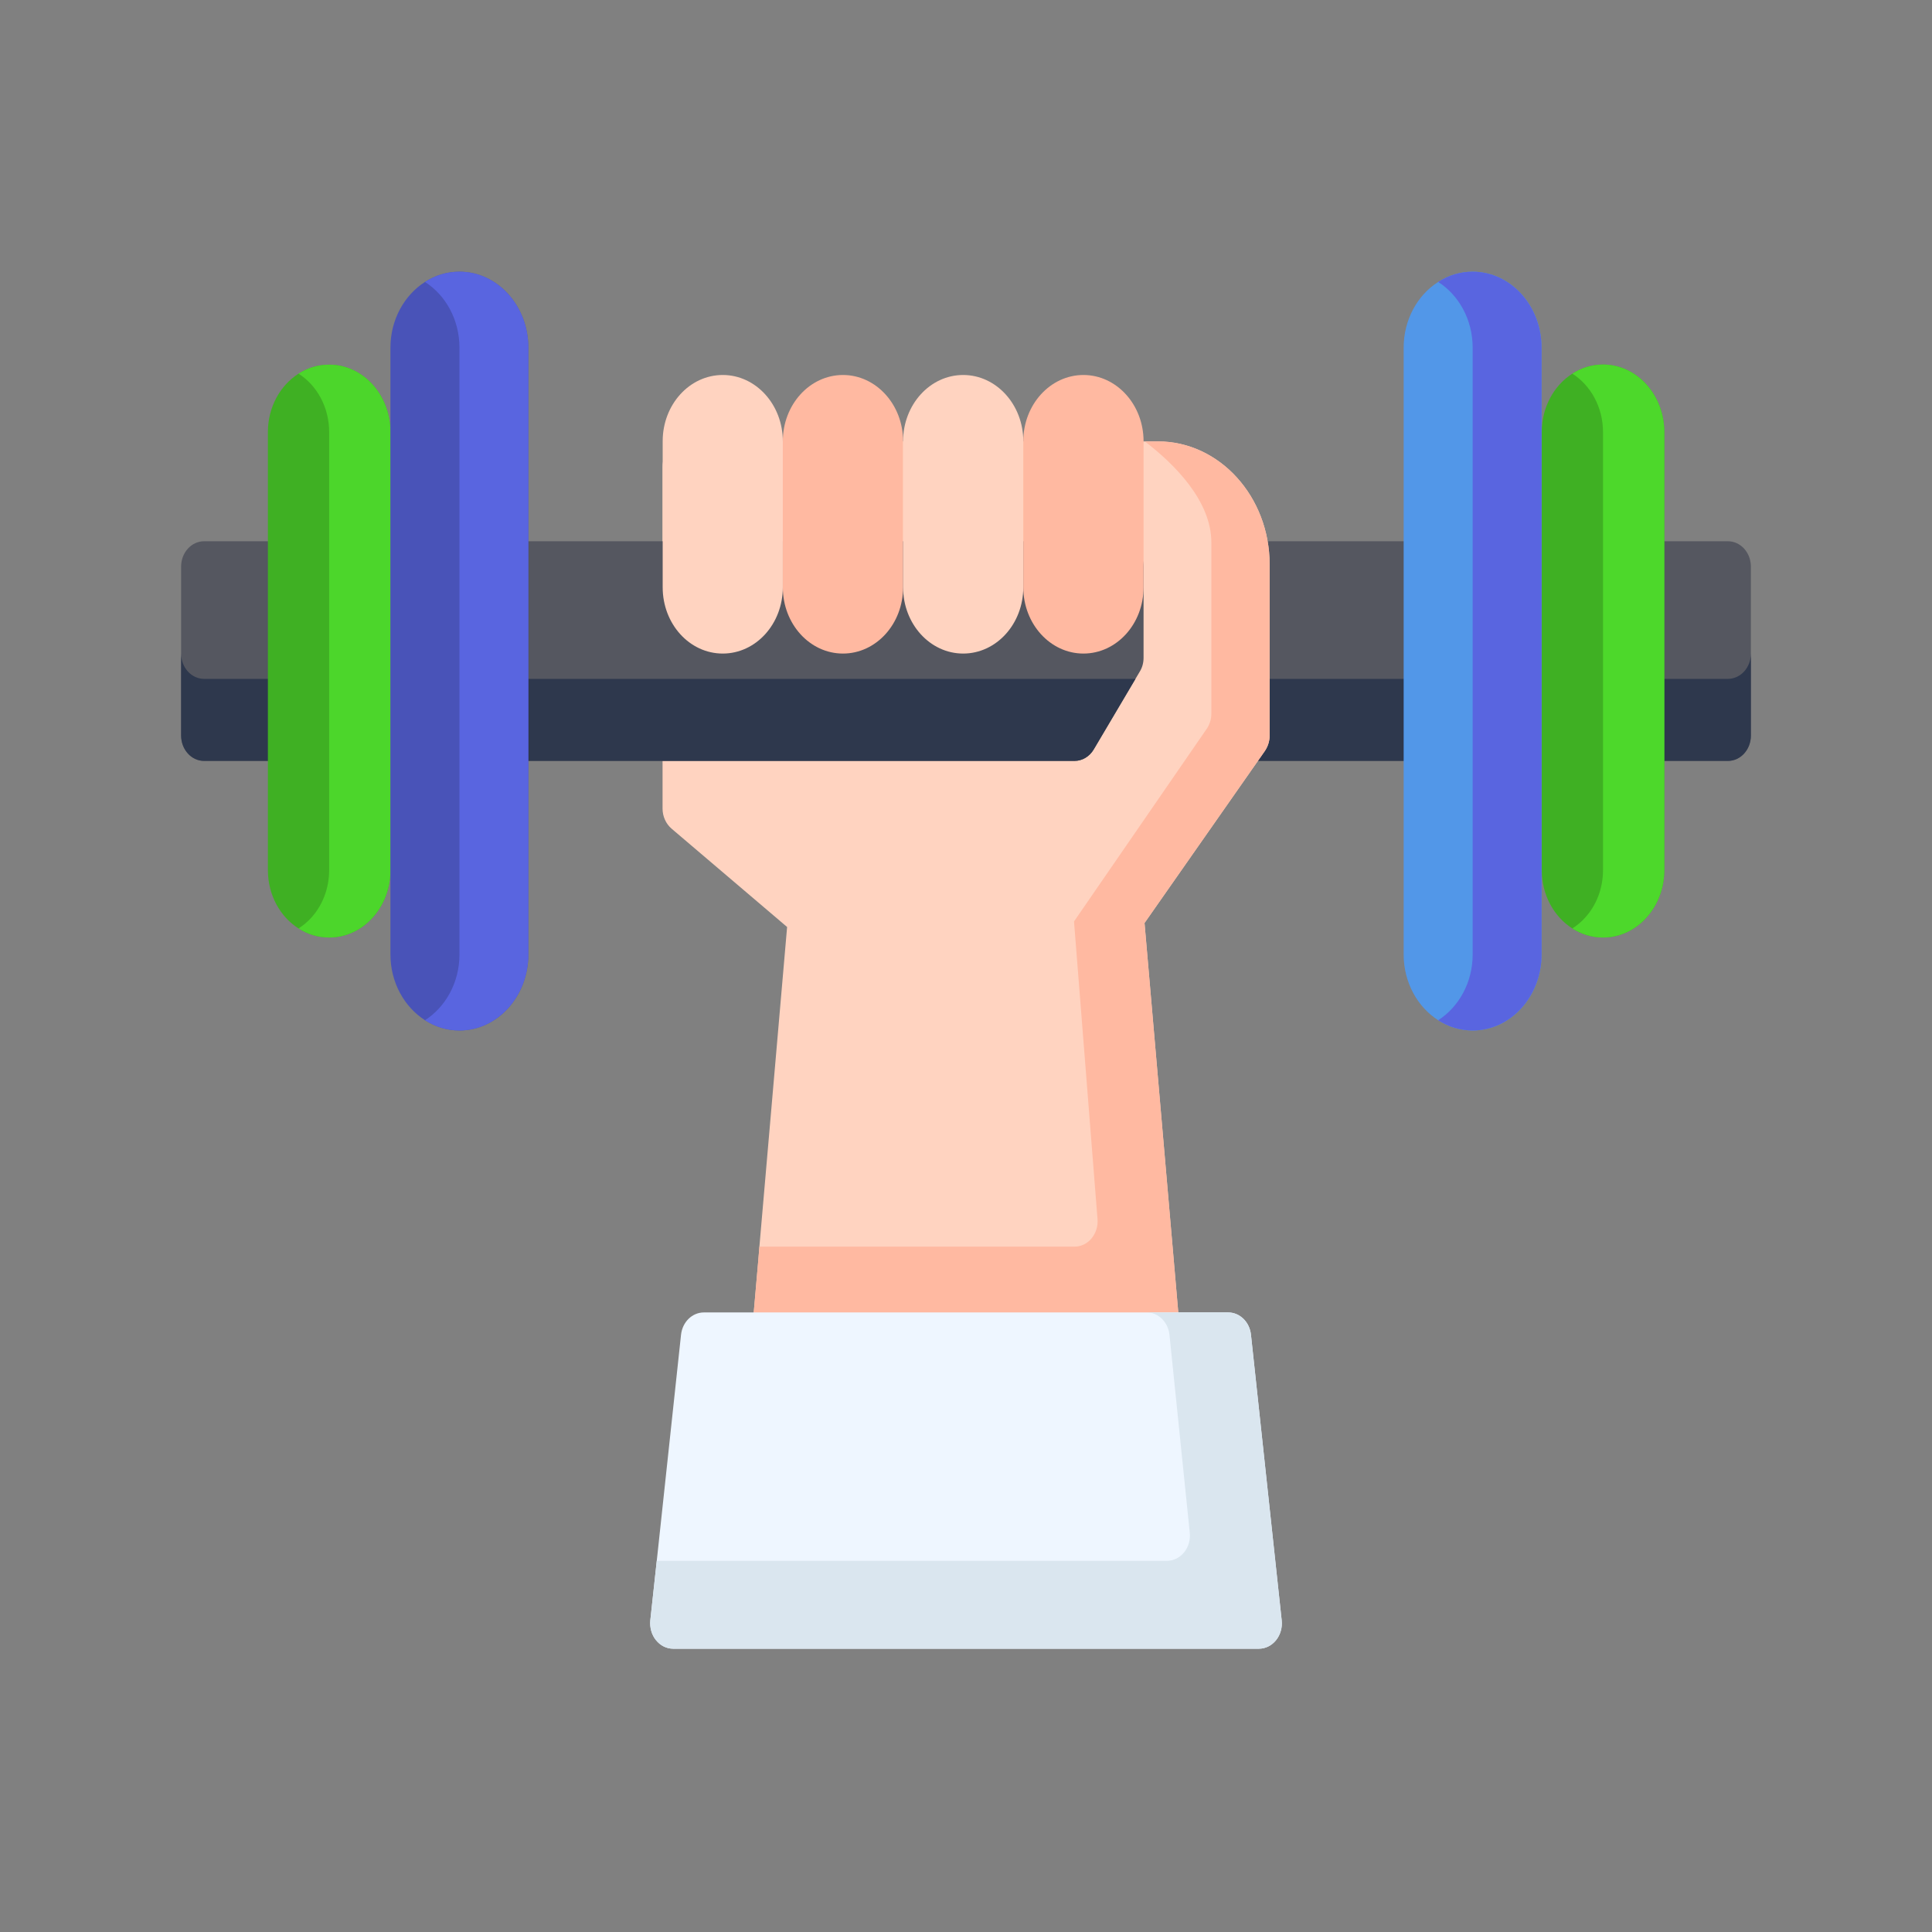 <?xml version="1.0" encoding="UTF-8" standalone="no"?>
<!DOCTYPE svg PUBLIC "-//W3C//DTD SVG 1.1//EN" "http://www.w3.org/Graphics/SVG/1.1/DTD/svg11.dtd">
<svg version="1.1" xmlns="http://www.w3.org/2000/svg" xmlns:xlink="http://www.w3.org/1999/xlink" preserveAspectRatio="xMidYMid meet" viewBox="0 0 320 320" width="320" height="320"><rect x="0" y="0" width="320" height="320" fill="#808080" stroke="none"/><defs><path d="M236.31 126.03C233.32 126.03 209.46 126.03 206.47 126.03C204.37 126.03 202.67 124.15 202.67 121.84C202.67 119.03 202.67 96.64 202.67 93.86C202.67 91.53 204.37 89.65 206.47 89.65C209.46 89.65 233.32 89.65 236.31 89.65C238.41 89.65 240.11 91.53 240.11 93.86C240.11 99.45 240.11 119.03 240.11 121.84C240.11 124.15 238.41 126.03 236.31 126.03Z" id="b26lyAt0bM"></path><path d="M236.31 126.03C233.32 126.03 209.46 126.03 206.47 126.03C204.37 126.03 202.67 124.15 202.67 121.84C202.67 119.03 202.67 96.64 202.67 93.86C202.67 91.53 204.37 89.65 206.47 89.65C209.46 89.65 233.32 89.65 236.31 89.65C238.41 89.65 240.11 91.53 240.11 93.86C240.11 99.45 240.11 119.03 240.11 121.84C240.11 124.15 238.41 126.03 236.31 126.03Z" id="a44F9gnLt"></path><path d="M30 93.84C30 96.64 30 119.03 30 121.82C30 124.15 31.7 126.03 33.8 126.03C35.25 126.03 46.74 126.03 48.19 126.03C50.29 126.03 51.99 124.15 51.99 121.82C51.99 119.03 51.99 96.64 51.99 93.84C51.99 91.53 50.29 89.65 48.19 89.65C45.31 89.65 35.25 89.65 33.8 89.65C31.7 89.65 30 91.53 30 93.84Z" id="h1KidWB3EH"></path><path d="M30 93.84C30 96.64 30 119.03 30 121.82C30 124.15 31.7 126.03 33.8 126.03C35.25 126.03 46.74 126.03 48.19 126.03C50.29 126.03 51.99 124.15 51.99 121.82C51.99 119.03 51.99 96.64 51.99 93.84C51.99 91.53 50.29 89.65 48.19 89.65C45.31 89.65 35.25 89.65 33.8 89.65C31.7 89.65 30 91.53 30 93.84Z" id="b1xqZT1oAF"></path><path d="M286.2 126.03C284.75 126.03 273.26 126.03 271.83 126.03C269.73 126.03 268.02 124.15 268.02 121.84C268.02 119.03 268.02 96.64 268.02 93.84C268.02 91.53 269.73 89.65 271.83 89.65C273.26 89.65 284.75 89.65 286.2 89.65C288.3 89.65 290 91.53 290 93.84C290 99.45 290 119.03 290 121.84C290 124.15 288.3 126.03 286.2 126.03Z" id="a2FjK0Jg5I"></path><path d="M286.2 126.03C284.75 126.03 273.26 126.03 271.83 126.03C269.73 126.03 268.02 124.15 268.02 121.84C268.02 119.03 268.02 96.64 268.02 93.84C268.02 91.53 269.73 89.65 271.83 89.65C273.26 89.65 284.75 89.65 286.2 89.65C288.3 89.65 290 91.53 290 93.84C290 99.45 290 119.03 290 121.84C290 124.15 288.3 126.03 286.2 126.03Z" id="amiuO4ABD"></path><path d="M286.2 126.03C284.75 126.03 273.26 126.03 271.83 126.03C269.73 126.03 268.02 124.15 268.02 121.84C268.02 120.48 268.02 109.61 268.02 108.25C268.02 110.57 269.73 112.44 271.83 112.44C273.26 112.44 284.75 112.44 286.2 112.44C288.3 112.44 290 110.57 290 108.25C290 110.97 290 120.48 290 121.84C290 124.15 288.3 126.03 286.2 126.03Z" id="anfz68cnG"></path><path d="M286.2 126.03C284.75 126.03 273.26 126.03 271.83 126.03C269.73 126.03 268.02 124.15 268.02 121.84C268.02 120.48 268.02 109.61 268.02 108.25C268.02 110.57 269.73 112.44 271.83 112.44C273.26 112.44 284.75 112.44 286.2 112.44C288.3 112.44 290 110.57 290 108.25C290 110.97 290 120.48 290 121.84C290 124.15 288.3 126.03 286.2 126.03Z" id="d3HAfCpSbl"></path><path d="M48.17 126.03C46.74 126.03 35.25 126.03 33.8 126.03C31.7 126.03 30 124.15 30 121.82C30 120.46 30 109.6 30 108.24C30 110.57 31.7 112.44 33.8 112.44C35.25 112.44 46.74 112.44 48.17 112.44C50.29 112.44 51.99 110.57 51.99 108.24C51.99 110.96 51.99 120.46 51.99 121.82C51.99 124.15 50.29 126.03 48.17 126.03Z" id="a3rhrvHMBw"></path><path d="M48.17 126.03C46.74 126.03 35.25 126.03 33.8 126.03C31.7 126.03 30 124.15 30 121.82C30 120.46 30 109.6 30 108.24C30 110.57 31.7 112.44 33.8 112.44C35.25 112.44 46.74 112.44 48.17 112.44C50.29 112.44 51.99 110.57 51.99 108.24C51.99 110.96 51.99 120.46 51.99 121.82C51.99 124.15 50.29 126.03 48.17 126.03Z" id="c1yMjV3Q8"></path><path d="M236.31 126.03C233.32 126.03 209.46 126.03 206.47 126.03C204.37 126.03 202.67 124.15 202.67 121.84C202.67 121.21 202.67 118.08 202.67 112.44C206.41 112.44 236.37 112.44 240.11 112.44C240.11 118.08 240.11 121.21 240.11 121.84C240.11 124.15 238.41 126.03 236.31 126.03Z" id="b45D18twE"></path><path d="M236.31 126.03C233.32 126.03 209.46 126.03 206.47 126.03C204.37 126.03 202.67 124.15 202.67 121.84C202.67 121.21 202.67 118.08 202.67 112.44C206.41 112.44 236.37 112.44 240.11 112.44C240.11 118.08 240.11 121.21 240.11 121.84C240.11 124.15 238.41 126.03 236.31 126.03Z" id="bgzUHbpL3"></path><path d="M61.7 152.01C59.87 154.04 57.32 155.28 54.52 155.28C52.68 155.28 50.95 154.74 49.45 153.78C46.41 151.86 44.37 148.25 44.37 144.1C44.37 136.85 44.37 78.83 44.37 71.58C44.37 67.43 46.41 63.82 49.45 61.89C50.95 60.94 52.68 60.4 54.52 60.4C60.13 60.4 64.67 65.4 64.67 71.58C64.67 86.08 64.67 136.85 64.67 144.1C64.67 147.19 63.54 149.99 61.7 152.01Z" id="a6OA6aHTRB"></path><path d="M61.7 152.01C59.87 154.04 57.32 155.28 54.52 155.28C52.68 155.28 50.95 154.74 49.45 153.78C46.41 151.86 44.37 148.25 44.37 144.1C44.37 136.85 44.37 78.83 44.37 71.58C44.37 67.43 46.41 63.82 49.45 61.89C50.95 60.94 52.68 60.4 54.52 60.4C60.13 60.4 64.67 65.4 64.67 71.58C64.67 86.08 64.67 136.85 64.67 144.1C64.67 147.19 63.54 149.99 61.7 152.01Z" id="alzc4an9O"></path><path d="M61.7 152.01C59.87 154.04 57.32 155.28 54.52 155.28C52.68 155.28 50.95 154.74 49.45 153.78C50.22 153.29 50.93 152.69 51.55 152.01C53.39 149.99 54.52 147.19 54.52 144.1C54.52 136.85 54.52 78.83 54.52 71.58C54.52 67.43 52.48 63.82 49.45 61.89C50.95 60.93 52.68 60.4 54.52 60.4C60.13 60.4 64.67 65.39 64.67 71.58C64.67 86.08 64.67 136.85 64.67 144.1C64.67 147.19 63.54 149.99 61.7 152.01Z" id="a3Pm3yiU"></path><path d="M61.7 152.01C59.87 154.04 57.32 155.28 54.52 155.28C52.68 155.28 50.95 154.74 49.45 153.78C50.22 153.29 50.93 152.69 51.55 152.01C53.39 149.99 54.52 147.19 54.52 144.1C54.52 136.85 54.52 78.83 54.52 71.58C54.52 67.43 52.48 63.82 49.45 61.89C50.95 60.93 52.68 60.4 54.52 60.4C60.13 60.4 64.67 65.39 64.67 71.58C64.67 86.08 64.67 136.85 64.67 144.1C64.67 147.19 63.54 149.99 61.7 152.01Z" id="cdZV3FrmD"></path><path d="M272.68 152.01C270.85 154.04 268.31 155.28 265.51 155.28C263.66 155.28 261.93 154.74 260.43 153.78C257.4 151.86 255.36 148.25 255.36 144.1C255.36 136.85 255.36 78.83 255.36 71.58C255.36 67.43 257.4 63.82 260.43 61.89C261.93 60.93 263.66 60.38 265.51 60.38C271.11 60.38 275.66 65.39 275.66 71.58C275.66 86.08 275.66 136.85 275.66 144.1C275.66 147.19 274.53 149.99 272.68 152.01Z" id="a6d21vOg7"></path><path d="M272.68 152.01C270.85 154.04 268.31 155.28 265.51 155.28C263.66 155.28 261.93 154.74 260.43 153.78C257.4 151.86 255.36 148.25 255.36 144.1C255.36 136.85 255.36 78.83 255.36 71.58C255.36 67.43 257.4 63.82 260.43 61.89C261.93 60.93 263.66 60.38 265.51 60.38C271.11 60.38 275.66 65.39 275.66 71.58C275.66 86.08 275.66 136.85 275.66 144.1C275.66 147.19 274.53 149.99 272.68 152.01Z" id="j1AbxGe0Do"></path><path d="M272.68 152.01C270.85 154.04 268.31 155.28 265.51 155.28C263.66 155.28 261.93 154.74 260.43 153.78C261.2 153.29 261.92 152.69 262.53 152.01C264.38 149.99 265.51 147.19 265.51 144.1C265.51 136.85 265.51 78.83 265.51 71.58C265.51 67.43 263.46 63.82 260.43 61.89C261.93 60.93 263.66 60.38 265.51 60.38C271.11 60.38 275.66 65.39 275.66 71.58C275.66 86.08 275.66 136.85 275.66 144.1C275.66 147.19 274.53 149.99 272.68 152.01Z" id="b294PT8Pi"></path><path d="M272.68 152.01C270.85 154.04 268.31 155.28 265.51 155.28C263.66 155.28 261.93 154.74 260.43 153.78C261.2 153.29 261.92 152.69 262.53 152.01C264.38 149.99 265.51 147.19 265.51 144.1C265.51 136.85 265.51 78.83 265.51 71.58C265.51 67.43 263.46 63.82 260.43 61.89C261.93 60.93 263.66 60.38 265.51 60.38C271.11 60.38 275.66 65.39 275.66 71.58C275.66 86.08 275.66 136.85 275.66 144.1C275.66 147.19 274.53 149.99 272.68 152.01Z" id="eqefAN8KC"></path><path d="M209.49 124.4C208.16 126.28 201.52 135.79 189.57 152.88C193.13 193.86 195.1 216.62 195.49 221.18C195.6 222.35 195.25 223.52 194.52 224.4C193.8 225.27 192.77 225.77 191.7 225.77C185.37 225.77 134.65 225.77 128.3 225.77C127.23 225.77 126.21 225.27 125.48 224.4C124.77 223.52 124.41 222.35 124.51 221.18C124.58 220.35 124.94 216.19 125.6 208.71C125.61 208.56 125.67 207.82 125.78 206.48C128.54 174.71 130.07 157.06 130.37 153.54C118.89 143.77 112.5 138.34 111.23 137.25C110.3 136.45 109.74 135.23 109.74 133.93C109.74 128.27 109.74 82.98 109.74 77.31C109.74 75 111.46 73.11 113.56 73.11C121.38 73.11 183.96 73.11 191.8 73.11C201.98 73.11 210.29 82.25 210.29 93.48C210.29 99.15 210.29 118.99 210.29 121.84C210.29 122.75 210 123.65 209.49 124.4Z" id="b6KDQtzVu"></path><path d="M209.49 124.4C208.16 126.28 201.52 135.79 189.57 152.88C193.13 193.86 195.1 216.62 195.49 221.18C195.6 222.35 195.25 223.52 194.52 224.4C193.8 225.27 192.77 225.77 191.7 225.77C185.37 225.77 134.65 225.77 128.3 225.77C127.23 225.77 126.21 225.27 125.48 224.4C124.77 223.52 124.41 222.35 124.51 221.18C124.58 220.35 124.94 216.19 125.6 208.71C125.61 208.56 125.67 207.82 125.78 206.48C128.54 174.71 130.07 157.06 130.37 153.54C118.89 143.77 112.5 138.34 111.23 137.25C110.3 136.45 109.74 135.23 109.74 133.93C109.74 128.27 109.74 82.98 109.74 77.31C109.74 75 111.46 73.11 113.56 73.11C121.38 73.11 183.96 73.11 191.8 73.11C201.98 73.11 210.29 82.25 210.29 93.48C210.29 99.15 210.29 118.99 210.29 121.84C210.29 122.75 210 123.65 209.49 124.4Z" id="aLgxIbYJ"></path><path d="M209.49 124.4C208.16 126.28 201.52 135.79 189.57 152.88C193.13 193.86 195.1 216.62 195.49 221.18C195.59 222.35 195.25 223.52 194.52 224.4C193.8 225.27 192.77 225.77 191.7 225.77C185.37 225.77 134.65 225.77 128.3 225.77C127.23 225.77 126.21 225.27 125.48 224.4C124.77 223.52 124.41 222.35 124.51 221.18C124.58 220.35 124.94 216.19 125.6 208.71C125.62 208.49 125.77 206.7 125.78 206.48C157.11 206.48 174.51 206.48 177.99 206.48C179.06 206.48 180.09 205.98 180.8 205.11C181.53 204.22 181.89 203.06 181.78 201.88C181.52 198.6 180.23 182.17 177.89 152.62C191.06 133.5 198.38 122.89 199.84 120.76C200.35 120.04 200.64 119.13 200.64 118.21C200.64 115.37 200.64 92.7 200.64 89.85C200.64 82.92 194.43 76.78 189.61 73.11C189.83 73.11 191.57 73.11 191.79 73.11C201.98 73.11 210.29 82.25 210.29 93.48C210.29 99.15 210.29 118.99 210.29 121.84C210.29 122.75 210 123.65 209.49 124.4Z" id="aETkJLiYW"></path><path d="M209.49 124.4C208.16 126.28 201.52 135.79 189.57 152.88C193.13 193.86 195.1 216.62 195.49 221.18C195.59 222.35 195.25 223.52 194.52 224.4C193.8 225.27 192.77 225.77 191.7 225.77C185.37 225.77 134.65 225.77 128.3 225.77C127.23 225.77 126.21 225.27 125.48 224.4C124.77 223.52 124.41 222.35 124.51 221.18C124.58 220.35 124.94 216.19 125.6 208.71C125.62 208.49 125.77 206.7 125.78 206.48C157.11 206.48 174.51 206.48 177.99 206.48C179.06 206.48 180.09 205.98 180.8 205.11C181.53 204.22 181.89 203.06 181.78 201.88C181.52 198.6 180.23 182.17 177.89 152.62C191.06 133.5 198.38 122.89 199.84 120.76C200.35 120.04 200.64 119.13 200.64 118.21C200.64 115.37 200.64 92.7 200.64 89.85C200.64 82.92 194.43 76.78 189.61 73.11C189.83 73.11 191.57 73.11 191.79 73.11C201.98 73.11 210.29 82.25 210.29 93.48C210.29 99.15 210.29 118.99 210.29 121.84C210.29 122.75 210 123.65 209.49 124.4Z" id="e2UXAL56DS"></path><path d="M188.78 111.24C188.74 111.33 188.5 111.73 188.07 112.44C183.92 119.45 181.62 123.34 181.16 124.12C180.46 125.31 179.26 126.03 177.97 126.03C168.55 126.03 93.13 126.03 83.7 126.03C81.6 126.03 79.89 124.15 79.89 121.84C79.89 119.03 79.89 96.64 79.89 93.86C79.89 92.73 80.3 91.65 81.03 90.85C81.75 90.07 82.73 89.64 83.75 89.65C93.94 89.65 175.44 89.65 185.64 89.65C187.72 89.68 189.41 91.55 189.41 93.86C189.41 96.87 189.41 107.45 189.41 108.95C189.41 109.77 189.2 110.57 188.78 111.24Z" id="dgCV9RI8j"></path><path d="M188.78 111.24C188.74 111.33 188.5 111.73 188.07 112.44C183.92 119.45 181.62 123.34 181.16 124.12C180.46 125.31 179.26 126.03 177.97 126.03C168.55 126.03 93.13 126.03 83.7 126.03C81.6 126.03 79.89 124.15 79.89 121.84C79.89 119.03 79.89 96.64 79.89 93.86C79.89 92.73 80.3 91.65 81.03 90.85C81.75 90.07 82.73 89.64 83.75 89.65C93.94 89.65 175.44 89.65 185.64 89.65C187.72 89.68 189.41 91.55 189.41 93.86C189.41 96.87 189.41 107.45 189.41 108.95C189.41 109.77 189.2 110.57 188.78 111.24Z" id="a62K7ZhppX"></path><path d="M181.16 124.12C180.46 125.31 179.26 126.03 177.97 126.03C168.55 126.03 93.13 126.03 83.7 126.03C81.6 126.03 79.89 124.15 79.89 121.84C79.89 121.21 79.89 118.08 79.89 112.44C87.1 112.44 123.16 112.44 188.07 112.44C183.77 119.71 181.47 123.6 181.16 124.12Z" id="aTdZripyg"></path><path d="M181.16 124.12C180.46 125.31 179.26 126.03 177.97 126.03C168.55 126.03 93.13 126.03 83.7 126.03C81.6 126.03 79.89 124.15 79.89 121.84C79.89 121.21 79.89 118.08 79.89 112.44C87.1 112.44 123.16 112.44 188.07 112.44C183.77 119.71 181.47 123.6 181.16 124.12Z" id="e2QXHAULry"></path><path d="M76.1 170.68C74.02 170.68 72.07 170.06 70.39 168.98C66.98 166.8 64.67 162.74 64.67 158.1C64.67 148.04 64.67 67.63 64.67 57.58C64.67 52.94 66.98 48.87 70.39 46.7C72.07 45.61 74.02 45 76.1 45C82.39 45 87.51 50.65 87.51 57.58C87.51 77.68 87.51 148.04 87.51 158.1C87.51 165.03 82.39 170.68 76.1 170.68Z" id="b99fbx3D"></path><path d="M76.1 170.68C74.02 170.68 72.07 170.06 70.39 168.98C66.98 166.8 64.67 162.74 64.67 158.1C64.67 148.04 64.67 67.63 64.67 57.58C64.67 52.94 66.98 48.87 70.39 46.7C72.07 45.61 74.02 45 76.1 45C82.39 45 87.51 50.65 87.51 57.58C87.51 77.68 87.51 148.04 87.51 158.1C87.51 165.03 82.39 170.68 76.1 170.68Z" id="aefonj0Il"></path><path d="M76.1 170.68C74.02 170.68 72.07 170.06 70.39 168.98C73.8 166.8 76.1 162.74 76.1 158.1C76.1 148.04 76.1 67.63 76.1 57.58C76.1 52.94 73.8 48.87 70.39 46.7C72.07 45.61 74.02 45 76.1 45C82.39 45 87.51 50.65 87.51 57.58C87.51 77.68 87.51 148.04 87.51 158.1C87.51 165.03 82.39 170.68 76.1 170.68Z" id="a27e3bVqVH"></path><path d="M76.1 170.68C74.02 170.68 72.07 170.06 70.39 168.98C73.8 166.8 76.1 162.74 76.1 158.1C76.1 148.04 76.1 67.63 76.1 57.58C76.1 52.94 73.8 48.87 70.39 46.7C72.07 45.61 74.02 45 76.1 45C82.39 45 87.51 50.65 87.51 57.58C87.51 77.68 87.51 148.04 87.51 158.1C87.51 165.03 82.39 170.68 76.1 170.68Z" id="a2fp90zKM2"></path><path d="M243.92 170.68C241.84 170.68 239.88 170.06 238.21 168.98C234.79 166.8 232.49 162.74 232.49 158.1C232.49 148.04 232.49 67.63 232.49 57.58C232.49 52.94 234.79 48.86 238.21 46.7C239.88 45.61 241.84 45 243.92 45C250.21 45 255.33 50.65 255.33 57.58C255.33 77.68 255.33 148.04 255.33 158.1C255.33 165.03 250.21 170.68 243.92 170.68Z" id="a1M6ZzYQ4I"></path><path d="M243.92 170.68C241.84 170.68 239.88 170.06 238.21 168.98C234.79 166.8 232.49 162.74 232.49 158.1C232.49 148.04 232.49 67.63 232.49 57.58C232.49 52.94 234.79 48.86 238.21 46.7C239.88 45.61 241.84 45 243.92 45C250.21 45 255.33 50.65 255.33 57.58C255.33 77.68 255.33 148.04 255.33 158.1C255.33 165.03 250.21 170.68 243.92 170.68Z" id="bzpikejxm"></path><path d="M243.92 170.68C241.84 170.68 239.88 170.06 238.21 168.98C241.61 166.8 243.92 162.74 243.92 158.1C243.92 148.04 243.92 67.63 243.92 57.58C243.92 52.94 241.61 48.86 238.21 46.7C239.88 45.61 241.84 45 243.92 45C250.21 45 255.33 50.65 255.33 57.58C255.33 77.68 255.33 148.04 255.33 158.1C255.33 165.03 250.21 170.68 243.92 170.68Z" id="aAuZ6vukZ"></path><path d="M243.92 170.68C241.84 170.68 239.88 170.06 238.21 168.98C241.61 166.8 243.92 162.74 243.92 158.1C243.92 148.04 243.92 67.63 243.92 57.58C243.92 52.94 241.61 48.86 238.21 46.7C239.88 45.61 241.84 45 243.92 45C250.21 45 255.33 50.65 255.33 57.58C255.33 77.68 255.33 148.04 255.33 158.1C255.33 165.03 250.21 170.68 243.92 170.68Z" id="bUBGvKu1p"></path><path d="M109.76 97.27C109.76 103.34 114.2 108.25 119.71 108.25C125.21 108.25 129.66 103.34 129.66 97.27C129.66 94.86 129.66 75.51 129.66 73.08C129.66 67.03 125.21 62.11 119.71 62.11C114.2 62.11 109.76 67.02 109.76 73.08C109.76 75.51 109.76 94.86 109.76 97.27Z" id="a1xzs5tQf"></path><path d="M109.76 97.27C109.76 103.34 114.2 108.25 119.71 108.25C125.21 108.25 129.66 103.34 129.66 97.27C129.66 94.86 129.66 75.51 129.66 73.08C129.66 67.03 125.21 62.11 119.71 62.11C114.2 62.11 109.76 67.02 109.76 73.08C109.76 75.51 109.76 94.86 109.76 97.27Z" id="d8QeWTF8v"></path><path d="M129.66 97.27C129.66 103.34 134.12 108.25 139.62 108.25C145.12 108.25 149.58 103.34 149.58 97.27C149.58 94.86 149.58 75.51 149.58 73.08C149.58 67.03 145.12 62.11 139.62 62.11C134.12 62.11 129.66 67.02 129.66 73.08C129.66 75.51 129.66 94.86 129.66 97.27Z" id="dnnmoMPNL"></path><path d="M129.66 97.27C129.66 103.34 134.12 108.25 139.62 108.25C145.12 108.25 149.58 103.34 149.58 97.27C149.58 94.86 149.58 75.51 149.58 73.08C149.58 67.03 145.12 62.11 139.62 62.11C134.12 62.11 129.66 67.02 129.66 73.08C129.66 75.51 129.66 94.86 129.66 97.27Z" id="bKFIkpcjK"></path><path d="M149.58 97.27C149.58 103.34 154.04 108.25 159.53 108.25C165.03 108.25 169.49 103.34 169.49 97.27C169.49 94.86 169.49 75.51 169.49 73.08C169.49 67.03 165.03 62.11 159.53 62.11C154.04 62.11 149.58 67.02 149.58 73.08C149.58 75.51 149.58 94.86 149.58 97.27Z" id="a5CLhf2LH"></path><path d="M149.58 97.27C149.58 103.34 154.04 108.25 159.53 108.25C165.03 108.25 169.49 103.34 169.49 97.27C169.49 94.86 169.49 75.51 169.49 73.08C169.49 67.03 165.03 62.11 159.53 62.11C154.04 62.11 149.58 67.02 149.58 73.08C149.58 75.51 149.58 94.86 149.58 97.27Z" id="b5p9agnBdt"></path><path d="M169.49 97.27C169.49 103.34 173.96 108.25 179.45 108.25C184.95 108.25 189.41 103.34 189.41 97.27C189.41 94.86 189.41 75.51 189.41 73.08C189.41 67.03 184.95 62.11 179.45 62.11C173.96 62.11 169.49 67.02 169.49 73.08C169.49 75.51 169.49 94.86 169.49 97.27Z" id="bjw2QQXQI"></path><path d="M169.49 97.27C169.49 103.34 173.96 108.25 179.45 108.25C184.95 108.25 189.41 103.34 189.41 97.27C189.41 94.86 189.41 75.51 189.41 73.08C189.41 67.03 184.95 62.11 179.45 62.11C173.96 62.11 169.49 67.02 169.49 73.08C169.49 75.51 169.49 94.86 169.49 97.27Z" id="ddw58FXa8"></path><path d="M111.5 273.08C110.41 273.08 109.38 272.57 108.65 271.66C107.93 270.78 107.6 269.58 107.71 268.39C107.78 267.73 108.14 264.44 108.78 258.52C111.19 236.06 112.53 223.58 112.8 221.08C113.03 218.96 114.65 217.38 116.59 217.38C125.27 217.38 194.74 217.38 203.42 217.38C205.35 217.38 206.98 218.96 207.2 221.08C207.71 225.81 211.77 263.66 212.29 268.39C212.42 269.58 212.07 270.78 211.36 271.66C210.63 272.57 209.59 273.08 208.5 273.08C198.81 273.08 121.19 273.08 111.5 273.08Z" id="g3Ex3rlQ0"></path><path d="M111.5 273.08C110.41 273.08 109.38 272.57 108.65 271.66C107.93 270.78 107.6 269.58 107.71 268.39C107.78 267.73 108.14 264.44 108.78 258.52C111.19 236.06 112.53 223.58 112.8 221.08C113.03 218.96 114.65 217.38 116.59 217.38C125.27 217.38 194.74 217.38 203.42 217.38C205.35 217.38 206.98 218.96 207.2 221.08C207.71 225.81 211.77 263.66 212.29 268.39C212.42 269.58 212.07 270.78 211.36 271.66C210.63 272.57 209.59 273.08 208.5 273.08C198.81 273.08 121.19 273.08 111.5 273.08Z" id="a37SKWFp99"></path><path d="M111.5 273.08C110.41 273.08 109.38 272.57 108.65 271.66C107.93 270.78 107.6 269.58 107.71 268.39C107.78 267.73 108.14 264.44 108.78 258.52C159.49 258.52 187.65 258.52 193.29 258.52C194.37 258.52 195.4 258.01 196.13 257.11C196.86 256.22 197.19 255.02 197.06 253.84C196.73 250.56 194.04 224.35 193.7 221.08C193.47 218.96 191.86 217.38 189.93 217.38C191.27 217.38 202.07 217.38 203.42 217.38C205.35 217.38 206.98 218.96 207.2 221.08C207.71 225.81 211.77 263.66 212.29 268.39C212.42 269.58 212.07 270.78 211.36 271.66C210.63 272.57 209.59 273.08 208.5 273.08C198.81 273.08 121.19 273.08 111.5 273.08Z" id="c2F8tZ6QJF"></path><path d="M111.5 273.08C110.41 273.08 109.38 272.57 108.65 271.66C107.93 270.78 107.6 269.58 107.71 268.39C107.78 267.73 108.14 264.44 108.78 258.52C159.49 258.52 187.65 258.52 193.29 258.52C194.37 258.52 195.4 258.01 196.13 257.11C196.86 256.22 197.19 255.02 197.06 253.84C196.73 250.56 194.04 224.35 193.7 221.08C193.47 218.96 191.86 217.38 189.93 217.38C191.27 217.38 202.07 217.38 203.42 217.38C205.35 217.38 206.98 218.96 207.2 221.08C207.71 225.81 211.77 263.66 212.29 268.39C212.42 269.58 212.07 270.78 211.36 271.66C210.63 272.57 209.59 273.08 208.5 273.08C198.81 273.08 121.19 273.08 111.5 273.08Z" id="c3ZRvWeHUP"></path></defs><g><g><g><use xlink:href="#b26lyAt0bM" opacity="1" fill="#555760" fill-opacity="1"></use><g><use xlink:href="#b26lyAt0bM" opacity="1" fill-opacity="0" stroke="#000000" stroke-width="1" stroke-opacity="0"></use></g></g><g><use xlink:href="#a44F9gnLt" opacity="1" fill="#000000" fill-opacity="0"></use><g><use xlink:href="#a44F9gnLt" opacity="1" fill-opacity="0" stroke="#000000" stroke-width="1" stroke-opacity="0"></use></g></g><g><use xlink:href="#h1KidWB3EH" opacity="1" fill="#555760" fill-opacity="1"></use><g><use xlink:href="#h1KidWB3EH" opacity="1" fill-opacity="0" stroke="#000000" stroke-width="1" stroke-opacity="0"></use></g></g><g><use xlink:href="#b1xqZT1oAF" opacity="1" fill="#000000" fill-opacity="0"></use><g><use xlink:href="#b1xqZT1oAF" opacity="1" fill-opacity="0" stroke="#000000" stroke-width="1" stroke-opacity="0"></use></g></g><g><use xlink:href="#a2FjK0Jg5I" opacity="1" fill="#555760" fill-opacity="1"></use><g><use xlink:href="#a2FjK0Jg5I" opacity="1" fill-opacity="0" stroke="#000000" stroke-width="1" stroke-opacity="0"></use></g></g><g><use xlink:href="#amiuO4ABD" opacity="1" fill="#000000" fill-opacity="0"></use><g><use xlink:href="#amiuO4ABD" opacity="1" fill-opacity="0" stroke="#000000" stroke-width="1" stroke-opacity="0"></use></g></g><g><use xlink:href="#anfz68cnG" opacity="1" fill="#2e384d" fill-opacity="1"></use><g><use xlink:href="#anfz68cnG" opacity="1" fill-opacity="0" stroke="#000000" stroke-width="1" stroke-opacity="0"></use></g></g><g><use xlink:href="#d3HAfCpSbl" opacity="1" fill="#000000" fill-opacity="0"></use><g><use xlink:href="#d3HAfCpSbl" opacity="1" fill-opacity="0" stroke="#000000" stroke-width="1" stroke-opacity="0"></use></g></g><g><use xlink:href="#a3rhrvHMBw" opacity="1" fill="#2e384d" fill-opacity="1"></use><g><use xlink:href="#a3rhrvHMBw" opacity="1" fill-opacity="0" stroke="#000000" stroke-width="1" stroke-opacity="0"></use></g></g><g><use xlink:href="#c1yMjV3Q8" opacity="1" fill="#000000" fill-opacity="0"></use><g><use xlink:href="#c1yMjV3Q8" opacity="1" fill-opacity="0" stroke="#000000" stroke-width="1" stroke-opacity="0"></use></g></g><g><use xlink:href="#b45D18twE" opacity="1" fill="#2e384d" fill-opacity="1"></use><g><use xlink:href="#b45D18twE" opacity="1" fill-opacity="0" stroke="#000000" stroke-width="1" stroke-opacity="0"></use></g></g><g><use xlink:href="#bgzUHbpL3" opacity="1" fill="#000000" fill-opacity="0"></use><g><use xlink:href="#bgzUHbpL3" opacity="1" fill-opacity="0" stroke="#000000" stroke-width="1" stroke-opacity="0"></use></g></g><g><use xlink:href="#a6OA6aHTRB" opacity="1" fill="#3fb023" fill-opacity="1"></use><g><use xlink:href="#a6OA6aHTRB" opacity="1" fill-opacity="0" stroke="#000000" stroke-width="1" stroke-opacity="0"></use></g></g><g><use xlink:href="#alzc4an9O" opacity="1" fill="#000000" fill-opacity="0"></use><g><use xlink:href="#alzc4an9O" opacity="1" fill-opacity="0" stroke="#000000" stroke-width="1" stroke-opacity="0"></use></g></g><g><use xlink:href="#a3Pm3yiU" opacity="1" fill="#4cd62b" fill-opacity="1"></use><g><use xlink:href="#a3Pm3yiU" opacity="1" fill-opacity="0" stroke="#000000" stroke-width="1" stroke-opacity="0"></use></g></g><g><use xlink:href="#cdZV3FrmD" opacity="1" fill="#000000" fill-opacity="0"></use><g><use xlink:href="#cdZV3FrmD" opacity="1" fill-opacity="0" stroke="#000000" stroke-width="1" stroke-opacity="0"></use></g></g><g><use xlink:href="#a6d21vOg7" opacity="1" fill="#3fb023" fill-opacity="1"></use><g><use xlink:href="#a6d21vOg7" opacity="1" fill-opacity="0" stroke="#000000" stroke-width="1" stroke-opacity="0"></use></g></g><g><use xlink:href="#j1AbxGe0Do" opacity="1" fill="#000000" fill-opacity="0"></use><g><use xlink:href="#j1AbxGe0Do" opacity="1" fill-opacity="0" stroke="#000000" stroke-width="1" stroke-opacity="0"></use></g></g><g><use xlink:href="#b294PT8Pi" opacity="1" fill="#4dd82b" fill-opacity="1"></use><g><use xlink:href="#b294PT8Pi" opacity="1" fill-opacity="0" stroke="#000000" stroke-width="1" stroke-opacity="0"></use></g></g><g><use xlink:href="#eqefAN8KC" opacity="1" fill="#000000" fill-opacity="0"></use><g><use xlink:href="#eqefAN8KC" opacity="1" fill-opacity="0" stroke="#000000" stroke-width="1" stroke-opacity="0"></use></g></g><g><use xlink:href="#b6KDQtzVu" opacity="1" fill="#ffd3c0" fill-opacity="1"></use><g><use xlink:href="#b6KDQtzVu" opacity="1" fill-opacity="0" stroke="#000000" stroke-width="1" stroke-opacity="0"></use></g></g><g><use xlink:href="#aLgxIbYJ" opacity="1" fill="#000000" fill-opacity="0"></use><g><use xlink:href="#aLgxIbYJ" opacity="1" fill-opacity="0" stroke="#000000" stroke-width="1" stroke-opacity="0"></use></g></g><g><use xlink:href="#aETkJLiYW" opacity="1" fill="#ffb9a1" fill-opacity="1"></use><g><use xlink:href="#aETkJLiYW" opacity="1" fill-opacity="0" stroke="#000000" stroke-width="1" stroke-opacity="0"></use></g></g><g><use xlink:href="#e2UXAL56DS" opacity="1" fill="#000000" fill-opacity="0"></use><g><use xlink:href="#e2UXAL56DS" opacity="1" fill-opacity="0" stroke="#000000" stroke-width="1" stroke-opacity="0"></use></g></g><g><use xlink:href="#dgCV9RI8j" opacity="1" fill="#555760" fill-opacity="1"></use><g><use xlink:href="#dgCV9RI8j" opacity="1" fill-opacity="0" stroke="#000000" stroke-width="1" stroke-opacity="0"></use></g></g><g><use xlink:href="#a62K7ZhppX" opacity="1" fill="#000000" fill-opacity="0"></use><g><use xlink:href="#a62K7ZhppX" opacity="1" fill-opacity="0" stroke="#000000" stroke-width="1" stroke-opacity="0"></use></g></g><g><use xlink:href="#aTdZripyg" opacity="1" fill="#2e384d" fill-opacity="1"></use><g><use xlink:href="#aTdZripyg" opacity="1" fill-opacity="0" stroke="#000000" stroke-width="1" stroke-opacity="0"></use></g></g><g><use xlink:href="#e2QXHAULry" opacity="1" fill="#000000" fill-opacity="0"></use><g><use xlink:href="#e2QXHAULry" opacity="1" fill-opacity="0" stroke="#000000" stroke-width="1" stroke-opacity="0"></use></g></g><g><use xlink:href="#b99fbx3D" opacity="1" fill="#4953b8" fill-opacity="1"></use><g><use xlink:href="#b99fbx3D" opacity="1" fill-opacity="0" stroke="#000000" stroke-width="1" stroke-opacity="0"></use></g></g><g><use xlink:href="#aefonj0Il" opacity="1" fill="#000000" fill-opacity="0"></use><g><use xlink:href="#aefonj0Il" opacity="1" fill-opacity="0" stroke="#000000" stroke-width="1" stroke-opacity="0"></use></g></g><g><use xlink:href="#a27e3bVqVH" opacity="1" fill="#5965e0" fill-opacity="1"></use><g><use xlink:href="#a27e3bVqVH" opacity="1" fill-opacity="0" stroke="#000000" stroke-width="1" stroke-opacity="0"></use></g></g><g><use xlink:href="#a2fp90zKM2" opacity="1" fill="#000000" fill-opacity="0"></use><g><use xlink:href="#a2fp90zKM2" opacity="1" fill-opacity="0" stroke="#000000" stroke-width="1" stroke-opacity="0"></use></g></g><g><use xlink:href="#a1M6ZzYQ4I" opacity="1" fill="#5297e8" fill-opacity="1"></use><g><use xlink:href="#a1M6ZzYQ4I" opacity="1" fill-opacity="0" stroke="#000000" stroke-width="1" stroke-opacity="0"></use></g></g><g><use xlink:href="#bzpikejxm" opacity="1" fill="#000000" fill-opacity="0"></use><g><use xlink:href="#bzpikejxm" opacity="1" fill-opacity="0" stroke="#000000" stroke-width="1" stroke-opacity="0"></use></g></g><g><use xlink:href="#aAuZ6vukZ" opacity="1" fill="#5965e0" fill-opacity="1"></use><g><use xlink:href="#aAuZ6vukZ" opacity="1" fill-opacity="0" stroke="#000000" stroke-width="1" stroke-opacity="0"></use></g></g><g><use xlink:href="#bUBGvKu1p" opacity="1" fill="#000000" fill-opacity="0"></use><g><use xlink:href="#bUBGvKu1p" opacity="1" fill-opacity="0" stroke="#000000" stroke-width="1" stroke-opacity="0"></use></g></g><g><use xlink:href="#a1xzs5tQf" opacity="1" fill="#ffd3c0" fill-opacity="1"></use><g><use xlink:href="#a1xzs5tQf" opacity="1" fill-opacity="0" stroke="#000000" stroke-width="1" stroke-opacity="0"></use></g></g><g><use xlink:href="#d8QeWTF8v" opacity="1" fill="#000000" fill-opacity="0"></use><g><use xlink:href="#d8QeWTF8v" opacity="1" fill-opacity="0" stroke="#000000" stroke-width="1" stroke-opacity="0"></use></g></g><g><use xlink:href="#dnnmoMPNL" opacity="1" fill="#ffb9a1" fill-opacity="1"></use><g><use xlink:href="#dnnmoMPNL" opacity="1" fill-opacity="0" stroke="#000000" stroke-width="1" stroke-opacity="0"></use></g></g><g><use xlink:href="#bKFIkpcjK" opacity="1" fill="#000000" fill-opacity="0"></use><g><use xlink:href="#bKFIkpcjK" opacity="1" fill-opacity="0" stroke="#000000" stroke-width="1" stroke-opacity="0"></use></g></g><g><use xlink:href="#a5CLhf2LH" opacity="1" fill="#ffd3c0" fill-opacity="1"></use><g><use xlink:href="#a5CLhf2LH" opacity="1" fill-opacity="0" stroke="#000000" stroke-width="1" stroke-opacity="0"></use></g></g><g><use xlink:href="#b5p9agnBdt" opacity="1" fill="#000000" fill-opacity="0"></use><g><use xlink:href="#b5p9agnBdt" opacity="1" fill-opacity="0" stroke="#000000" stroke-width="1" stroke-opacity="0"></use></g></g><g><use xlink:href="#bjw2QQXQI" opacity="1" fill="#ffb9a1" fill-opacity="1"></use><g><use xlink:href="#bjw2QQXQI" opacity="1" fill-opacity="0" stroke="#000000" stroke-width="1" stroke-opacity="0"></use></g></g><g><use xlink:href="#ddw58FXa8" opacity="1" fill="#000000" fill-opacity="0"></use><g><use xlink:href="#ddw58FXa8" opacity="1" fill-opacity="0" stroke="#000000" stroke-width="1" stroke-opacity="0"></use></g></g><g><use xlink:href="#g3Ex3rlQ0" opacity="1" fill="#eef6ff" fill-opacity="1"></use><g><use xlink:href="#g3Ex3rlQ0" opacity="1" fill-opacity="0" stroke="#000000" stroke-width="1" stroke-opacity="0"></use></g></g><g><use xlink:href="#a37SKWFp99" opacity="1" fill="#000000" fill-opacity="0"></use><g><use xlink:href="#a37SKWFp99" opacity="1" fill-opacity="0" stroke="#000000" stroke-width="1" stroke-opacity="0"></use></g></g><g><use xlink:href="#c2F8tZ6QJF" opacity="1" fill="#dae6ef" fill-opacity="1"></use><g><use xlink:href="#c2F8tZ6QJF" opacity="1" fill-opacity="0" stroke="#000000" stroke-width="1" stroke-opacity="0"></use></g></g><g><use xlink:href="#c3ZRvWeHUP" opacity="1" fill="#000000" fill-opacity="0"></use><g><use xlink:href="#c3ZRvWeHUP" opacity="1" fill-opacity="0" stroke="#000000" stroke-width="1" stroke-opacity="0"></use></g></g></g></g></svg>
